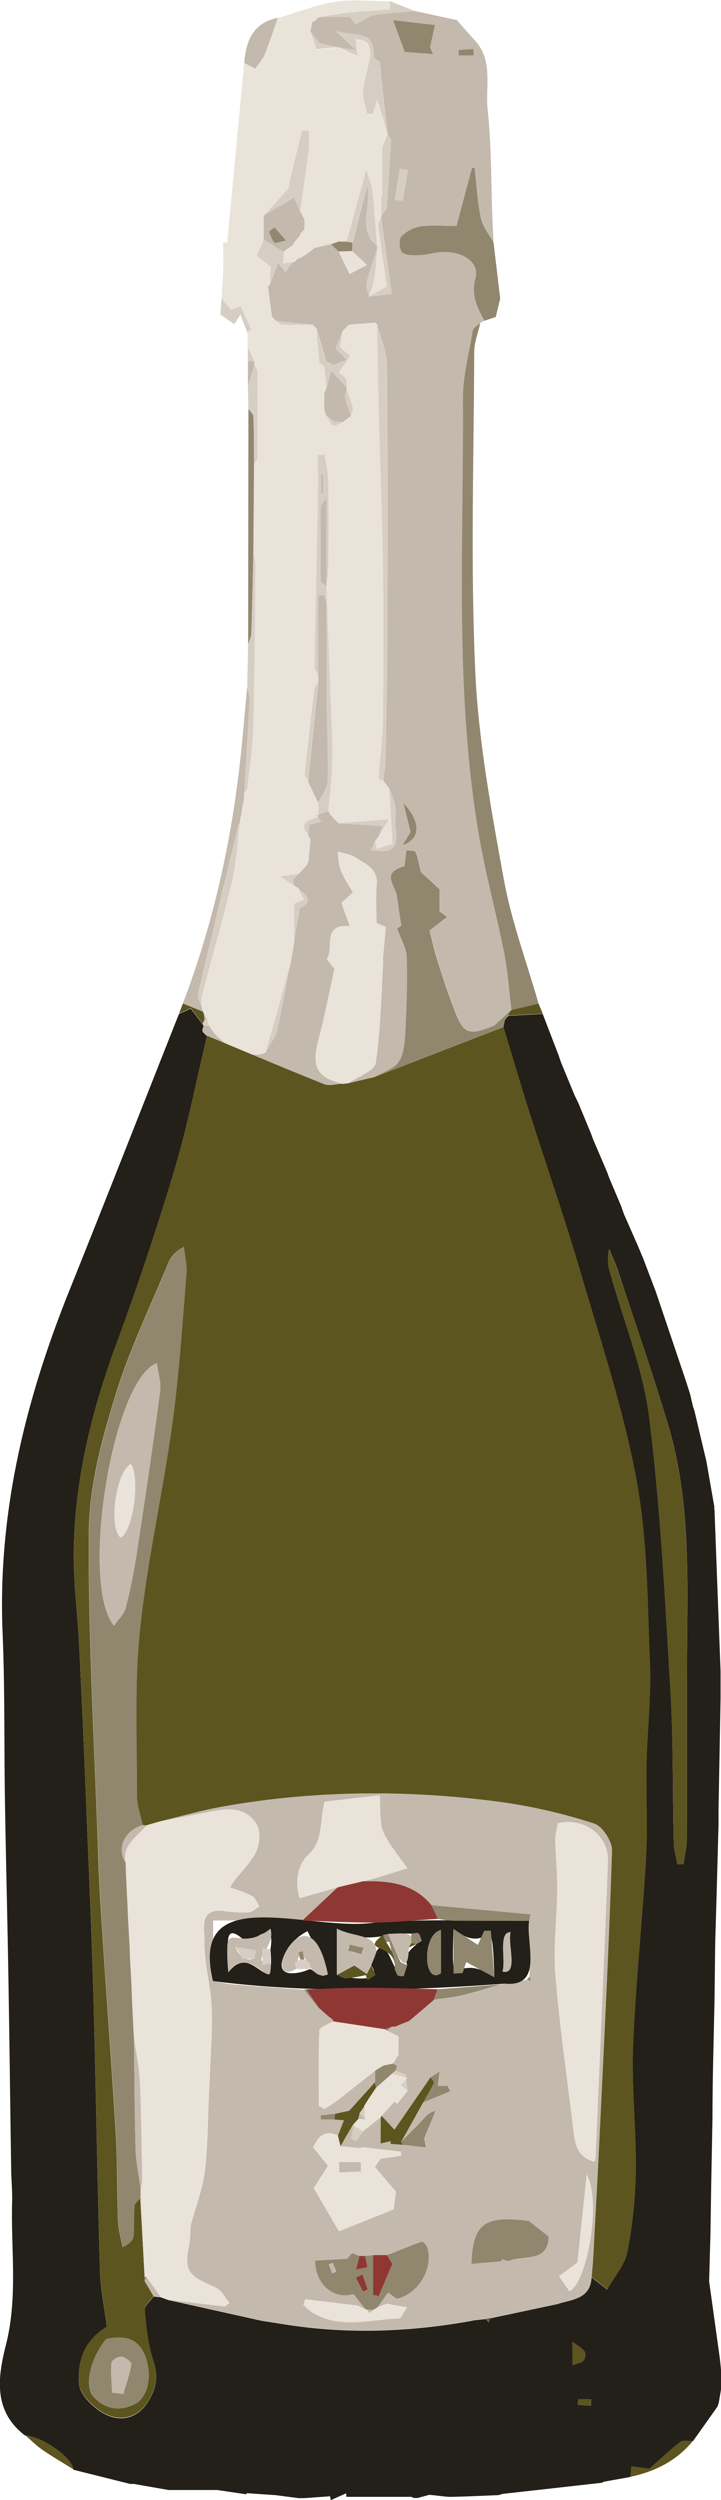 <svg xmlns="http://www.w3.org/2000/svg" viewBox="0 0 355.74 1233.41"><defs><style>.a{fill:#231f19;}.b{fill:#c3b9ac;}.c{fill:#e9e3d9;}.d{fill:#90876e;}.e{fill:#d6cec3;}.f{fill:#5d551f;}.g{fill:#8f3833;}</style></defs><path class="a" d="M641.25,622.56l6.7,15.22,2.87,6.84q3.06,8.07,6.13,16.15c.42,1.25.85,2.51,1.28,3.76L672,705.39c.65,2.05,1.3,4.09,1.94,6.14.47,2,.93,4,1.4,6l.65,1.88q2.47,10.44,4.94,20.87c.33,1.39.67,2.78,1,4.18l4,22.89c-.12.09-.37.22-.35.27a4.68,4.68,0,0,0,.36.75q1.49,39.92,3,79.83v13.18q-.5,27.39-1,54.76v7.2q-.5,18.38-1,36.77l-.63,21q-.19,15-.37,30-.33,14.49-.65,29t-.35,29l-.63,33q-.18,12-.37,24-.32,11.51-.65,23,2.57,18.4,5.11,36.81c.34,2.42.54,4.87.81,7.31,0,3,0,5.92,0,8.88l-1.17,7-.66,1.86-12,16.93c-2.15.12-4.94-.58-6.35.51-5.51,4.27-10.58,9.11-15.22,13.21l-8.83-1.24c-.23,2.39-.37,3.82-.51,5.25L631.24,1248l-.85.5L581.3,1254l-1.88.6c-7.83.3-15.66.7-23.49.85-2.83,0-5.68-.53-10.68-1l-5.84,1.56h-1.87l-1.18-.57c-7.69,0-12.67,0-17.66,0H504.28c0-.57-.07-1.15-.11-1.72l-7.58,3.37-.29-1.92-12.92.92-2.66,0-11.14-1.46-14.55-1,0,.58-14.42-2.13h-24l-17.1-3h-1.88l-28-7c-.65-6-14.78-16-23.85-16.9-16-12.08-13.36-29.19-9.48-44.56,6-23.62,2.44-47.14,3.09-70.69.15-5.3-.39-10.62-.47-15.93-.47-31.91-.84-63.83-1.38-95.75-.48-28.71-1.22-57.42-1.69-86.14-.44-27.6,0-55.23-1.16-82.8-2.49-58.95,11.09-114.56,32.83-168.74,18.26-45.5,36.13-91.15,54.18-136.73l5.81-2.65,5.81,7.65.57.86-.66,2,.28,1.07,2,2c-5.26,22-9.55,44.24-16,65.86q-13.1,43.85-29,86.86c-12,32.62-20.13,65.93-20.7,100.69-.26,16.17,2,32.36,2.73,48.56q2.19,45.84,4,91.71c1.1,26.84,2.27,53.69,3,80.55,1.19,45,1.89,90,3.19,135,.27,9.3,2.27,18.56,3.44,27.59-11.65,6.81-14.67,17.73-13.75,28.22.48,5.43,7.29,12,12.87,14.86,7.08,3.67,15.39,2.48,20.65-5.38,4.32-6.45,5.92-12.86,3.18-20.92s-3.48-16.66-4.28-25.11c-.2-2.07,2.78-4.44,4.31-6.67l3.5.37,3.78,1.37,45,10,1.57.33c3.77.59,7.54,1.16,11.31,1.76,30.62,4.85,61.13,3.7,91.56-1.76l1.57-.33,5.8-.61,1.33,1.62.91-2,31.35-6.66,1.57-.33c7.2-2.39,16.32-2.32,16.86-13.21l7.72,6c3.73-6.7,8.78-12.3,10-18.65a229.19,229.19,0,0,0,4.11-40.23c.24-20.55-2.13-41.17-1.32-61.68,1.24-30.92,4.63-61.74,6.39-92.64.87-15.35-.1-30.81.23-46.21.35-16.41,2.34-32.86,1.68-49.21-1.22-30.26-1.14-61-6.6-90.56-6.43-34.85-17.74-68.85-27.75-103-7.79-26.56-16.91-52.74-25.29-79.14-4.37-13.76-8.42-27.63-12.62-41.45l.69-3.53.88-1.17.93-.91,16.88-.91q3.88,10.08,7.75,20.16l1.29,3.76,6.7,16.23c.62,1.27,1.25,2.55,1.87,3.83L625,582.84l1,2.75q3.47,8.11,6.94,16.24l1,2.75q3,7.11,6,14.23Zm26.31,320.71,3.09.11c.56-4,1.59-8.09,1.61-12.14.14-30.47-.06-60.94.12-91.41.23-37.84,1.77-75.85-9.16-112.67-7.67-25.85-16.58-51.34-25-77-1.17-3.54-2.82-6.93-4.24-10.39a21,21,0,0,0,.41,11.57c6.62,23.88,16.3,47.36,19.35,71.68,5.6,44.55,7.78,89.55,10.45,134.42,1.49,25,1,50.07,1.64,75.1C665.89,936.16,667,939.71,667.56,943.27Zm-51.7,247.19c2.42-.92,4.46-1.11,5.45-2.24.85-1,1.2-3.46.54-4.44-1.17-1.71-3.28-2.78-6-4.89Zm9.15,20,.15-3.15h-6.55l-.12,2.72Z" transform="translate(-333.41 -23.58)"/><path class="b" d="M433.27,531.53l.66-2,2.59.11c.67.93,1.31,1.89,2,2.8,6.61,8.65,20.13,13.92,26.06,10.17,2-3.78,4.9-7.35,5.78-11.37,3.09-14.14,5.48-28.42,8.14-42.65,0-.31.06-.62.08-.93q1.37-8.07,2.72-16.13c2-.23,4.14-2.56,3.84-4.53s-3-3.57-4.63-5.33l-1.94-1.07-.61-2.87,2.63-3,2-2,1.91-2.08,1.07-1.93q.49-5.54,1-11.07l-1.08-1.93.48-5.26,6-1.59-2.72-3,6.19-2.12,1.07,1.93,2.94,3.06,1,1L522,431.13c-.17.53-.81,2.54-1.44,4.55l-2.07,2.94-2.06,4.24c10.74,1.91,13.36-.65,12.25-9.82-.47-3.84.21-7.83-.3-11.66-.4-3-1.84-5.83-2.81-8.74l-3.06-3.94c.33-2.8.91-5.6,1-8.41.41-25,1-50,1-75,.15-40.5.21-81-.26-121.5-.07-6.68-3.05-13.32-4.69-20l-1-1-13,1-3,3c-1.31,3.09-2.62,6.18-3.62,8.56l5.43,5.78-6.64,2.56-3.41-1.9c-1.81-6.19-3.24-11.09-4.67-16-.67-.66-1.34-1.33-2-2l-18.06-1.91-2-2q-1-7.53-2-15l1-1c1.28-3.44,2.57-6.88,3.93-10.5l3.7,4.41,3.42-4.83.93-.07,2.07-1.93.93-.08,3.06-1.91,3.94-3.07,8.29-1.75,3.68,3.55,5.31,11.08,8.63-4.49-7.23-6.8c.06-1.37.13-2.73.19-4.1q3.5-13.93,7-27.86c.81,1.41.45,2.63.51,3.84.45,8.72-4.38,18.4,4.57,25.6,0,.31,0,.62.08.93-1.84,5.75-4,11.44-5.36,17.3-.49,2,.79,4.49,1.27,6.75l0,0,11.16-1.42c-1.84-13.42-3.51-25.53-5.17-37.64l.09-.93c.91-1.36,2.51-2.67,2.63-4.1.87-11,1.51-22,2.06-33,0-.94-1.09-2-1.68-2.92l-.09-.92c-1.24-11.56-2.47-23.12-3.73-35l-2.91-1.87c.13-4.12-.71-8.48-3.21-9.91-3.54-2-8.32-1.88-15.51-3.21L509,48.19,500.49,47l-.93-.09-8.63-2.17L486.49,39v0l1.08-5,.94-.08L490.56,32l.93-.08H506l2.81,3.76c3.95-2,6.55-4.13,9.43-4.6,6.67-1.09,13.47-1.37,20.21-2l20.4,4.43c3.75,4.25,6.14,7.12,8.7,9.84,9.42,10,5.24,22.86,6.47,34.33,1.91,17.75,1.66,35.73,2.34,53.6.14,3.94.37,7.87.56,11.8-2.16-4-5.34-7.71-6.24-11.94-1.71-8.08-2.13-16.44-3.08-24.68l-1.24-.27c-2.54,9.5-5.07,19-7.69,28.81-6.28,0-12.08-.59-17.68.21a17,17,0,0,0-9.56,5c-1.32,1.49-.92,6.86.56,7.94,2.2,1.61,6,1.3,9.18,1.18s6.49-1.26,9.76-1.46c10.72-.65,19.23,5,17.09,12.9-2.33,8.56,1,14.43,4.42,21l-2,1c-1.27,1.24-3.45,2.32-3.69,3.74-1.91,11.25-4.93,22.57-4.87,33.85.43,71.81-4.27,143.85,7.88,215.19,3.29,19.31,8.55,38.29,12.37,57.52,1.87,9.44,2.5,19.12,3.7,28.69l-1.14,1-7.31,6.59c-11.49,4.92-14.88,4.41-18.8-5.24-3.48-8.58-6.37-17.42-9.16-26.26-1.89-6-3.16-12.18-4-15.36l8.64-6.67-3.69-2.72v-10.9l-9.22-8.52c-1.28-5.07-1.63-7.75-2.73-10.07-.34-.71-2.72-.46-4.36-.67-.4,3.16-.71,5.55-1,7.81-12.6,3.57-3.66,10.08-3.65,15.6.65,4.33,1.3,8.66,2.08,13.78l-2,1.47c1.77,5.12,4.58,9.67,4.72,14.3.38,12.58-.12,25.21-.79,37.8-.25,4.73-.76,10.25-3.33,13.84s-7.8,4.91-11.87,7.25L505.4,558c4.67-3.29,12.84-6.06,13.41-10,2.46-16.66,2.68-33.65,3.71-50.52l-.23.05c.51-5.63,1-11.27,1.49-16.56l-4.59-2.06c0-6.55-.45-12.69.11-18.74.76-8.15-5.69-10.35-10.59-13.63-2.45-1.64-5.8-1.94-8.74-2.85.48,3.12.42,6.46,1.56,9.31,1.56,3.89,4,7.41,6,10.86-2.51,2.27-3.71,3.37-5.68,5.16L506,480.5c-14.15-1.18-7.51,11-11.37,16.29l3.82,4.79c-2.67,12-4.81,23.52-7.84,34.77-3.61,13.4-1.05,18.71,11.85,22-3,.14-6.44,1.28-9,.26-19.39-7.74-38.61-15.9-57.88-23.93l-2-2C433.46,532.25,433.36,531.89,433.27,531.53ZM545.6,47c1-4.57,1.52-7.14,2.38-11.12l-20.55-2.33c2.09,5.7,3.64,10,5.72,15.63l14,1.11Zm-17.44,75.13,3.91.67q1.3-7.59,2.59-15.18l-4-.68Zm4.32,297.68c1.64,6.58,2.58,10.38,3.54,14.24-1,1.68-2.16,3.51-3.95,6.4C540.84,437.62,541.31,429.28,532.48,419.84ZM567.06,50.92l0-3.14-7.36.43.12,2.71Z" transform="translate(-333.41 -23.58)"/><path class="c" d="M488.5,145.86l-3.94,3.06-3.06,1.92-.93.08-2.07,1.93-.93.07-4.61.69.54-5.76,1-1,3-2,2.07-2.92,1.93-2.06c0-.31,0-.62.08-.93.64-.69,1.28-1.38,1.93-2.06,0-.31.05-.62.08-.93l0-4.08-2.12-3.91c1.44-10.21,3-20.41,4.26-30.64a73.64,73.64,0,0,0,.06-9l-3.34-.3c-2,8-4,16-5.91,24.06-.39,1.6-.15,3.64-1.07,4.75-3.78,4.54-7.9,8.8-11.89,13.17l-.09.92c0,1.7,0,3.39,0,5.08l0,5.94-3.45,8,7,5.41c-.17,2.66-.35,5.61-.53,8.57l-1,1q1,7.53,2,15l2,2c1.14.65,2.25,1.81,3.41,1.85,4.88.2,9.76.07,14.65.06.66.67,1.33,1.34,2,2q.74,8.35,1.46,16.68l2.56,2.32c.39,3.93.69,7,1,10.06-.37,1-.74,1.93-1.12,2.9v8.09l1.12,2.91c1.05,1.63,1.76,3.88,3.25,4.67,1,.54,3.12-1,4.74-1.56l4-3c.39-1.26,1.33-2.66,1.06-3.75-.78-3.17-2-6.21-3.13-9.3,0-.31,0-.62.08-.93-.09-1.51.31-3.34-.4-4.45-.92-1.44-2.73-2.31-3.48-2.9l5.62-8.24-5-4.4c.4-2.62.81-5.34,1.22-8.05l3-3,13-1,1,1c.33,16.69.57,33.37,1,50.06.59,23.22,1.6,46.45,1.91,69.68.33,25.05.24,50.11,0,75.17-.09,8.66-1.27,17.31-2.2,29.14l2.27.82,3.06,3.94c.53,9,1.07,18,1.61,27.26l-7.9,2.52c-.34-1.64-.57-2.72-.79-3.8l2.07-2.94c1.52-2.48,3.05-4.95,4.83-7.84l-24.87,1.86-1-1-2.94-3.06-1.07-1.93c.68-8.38,1.8-16.76,1.92-25.15.16-10.34-.46-20.7-.83-31q-1-27.4-2.1-54.81l.09-.93a77.73,77.73,0,0,0,.92-8.3c.09-14.05.19-28.1-.05-42.15-.07-4.46-1.17-8.9-1.79-13.35l-3.34.2c0,7.18.12,14.36,0,21.53-.53,27.52-1.18,55.05-1.65,82.58,0,1.48,1.2,3,1.84,4.48v2.91c-.64,1.32-1.7,2.6-1.87,4q-2.52,20.8-4.72,41.67c-.11,1.06,1,2.25,1.61,3.39l.09.92c1.3,2.69,2.59,5.39,3.89,8.08l1,2v7.21c-5.19,1.36-9.92,2.61-5,8.78l1.08,1.93q-.49,5.53-1,11.07l-1.07,1.93-1.91,2.08-2,2-8.88,1.41c3.91,2.55,5.39,3.51,6.86,4.48l1.94,1.07,3,5.7-4.89,2.14v18.15c0,.31-.05.62-.08.93-.74,4.11-1.2,8.3-2.28,12.32-3.76,13.93-7.74,27.8-11.64,41.7-5.93,3.75-19.45-1.52-26.06-10.17-.69-.91-1.33-1.87-2-2.81l-1-3c-.53-1-1.07-2.08-1.61-3.12a1.19,1.19,0,0,1-.42-.8l-.87-3.19a28.45,28.45,0,0,1,.47-4.9c4.92-18.62,10.32-37.12,14.71-55.86,2.22-9.47,2.65-19.35,3.88-29.05.06-.61.12-1.23.19-1.85.27-1.05.54-2.1.82-3.15,0-.62.07-1.24.11-1.86.3-1.38.59-2.75.88-4.13.07-1.29.14-2.57.2-3.86.52-.59,1.42-1.14,1.49-1.79,1.11-10,2.75-20,3-30,.7-27,.82-54.1,1.08-81.15,0-1.7-.71-3.41-1.09-5.11q.16-21.94.34-43.89c.6-1,1.7-2,1.71-3.06q.18-21.42,0-42.84c0-1.08-1-2.15-1.55-3.22l-.12-1.93-3.16-6.89-.12-7.07c.64-.57,1.92-1.41,1.81-1.66-1.67-3.91-3.52-7.73-5.28-11.47l-4.6,1.69-4.76-5.45c.29-4.69.68-9.38.83-14.07s0-9.14,0-14l1.95.2c2.81-29.62,5.6-59,8.38-88.35l5.5,2.82c1.47-2.16,3.56-4.36,4.63-7,2.43-6,4.36-12.14,6.49-18.23,9.53-2.79,18.91-6.55,28.63-8.08,8.6-1.35,17.59-.21,26.41-.18.15,1.42.29,2.84.43,4.17-7,.54-13.72.93-20.46,1.62-4.69.49-9.35,1.38-14,2.09l-.93.08-2.06,1.92-.94.08-1.08,5v0l3.06,8.78,10-.9.93.09,9.15,4.15c-.39-3.84-.55-5.43-.85-8.33,2.32.64,4.55.61,5.47,1.69a8,8,0,0,1,1.88,5.64c-.95,6.27-3,12.41-3.6,18.71-.34,3.61,1.29,7.42,2,11.14l2.75-.25c.77-2.59,1.53-5.18,2.12-7.19,1.7,5.54,3.36,11,5,16.41l.09.92L522,96.56v23.89h-.44v9.48l-.09.93c-.5,1.27-1.57,2.62-1.42,3.81,1.34,10.34,2.9,20.65,4.29,30.27l-8.86,5,0,0c.9-2.83,2.19-5.6,2.62-8.49.76-5.15,1-10.37,1.47-15.56,0-.31-.06-.62-.08-.93-.72-9-1.28-18-2.25-27-.34-3.09-1.72-6.06-3.05-10.52-3.64,13.32-6.65,24.34-9.67,35.37l-3.94-.05Z" transform="translate(-333.41 -23.58)"/><path class="d" d="M585.79,521.85c-1.2-9.57-1.83-19.25-3.7-28.69-3.82-19.23-9.08-38.21-12.37-57.52-12.15-71.34-7.45-143.38-7.88-215.19-.06-11.28,3-22.6,4.87-33.85.24-1.42,2.42-2.5,3.69-3.74-1,4.76-3,9.51-3,14.27-.21,52.42-1.86,104.91.48,157.22,1.54,34.52,7.92,69,14.11,103.07,3.77,20.79,11.31,40.9,17.15,61.31Z" transform="translate(-333.41 -23.58)"/><path class="d" d="M572.43,181.82c-3.43-6.55-6.75-12.42-4.42-21,2.14-7.91-6.37-13.55-17.09-12.9-3.27.2-6.49,1.34-9.76,1.46s-7,.43-9.18-1.18c-1.48-1.08-1.88-6.45-.56-7.94a17,17,0,0,1,9.56-5c5.6-.8,11.4-.21,17.68-.21,2.62-9.82,5.15-19.31,7.69-28.81l1.24.27c.95,8.24,1.37,16.6,3.08,24.68.9,4.23,4.08,8,6.24,11.94l3.3,27.75L578,180Z" transform="translate(-333.41 -23.58)"/><path class="b" d="M451.91,427.82c-.07.62-.13,1.24-.19,1.85-.23.24-.59.45-.65.72-6.72,27.85-13.46,55.7-20,83.59-.38,1.63,1,3.66,1.57,5.5l.87,3.19-9.88-4c14.28-37.45,23.16-76.21,27.84-116,1.58-13.36,2.61-26.79,3.89-40.19.42,2,1.29,4,1.19,6-.77,15.44-1.74,30.86-2.64,46.28l-.21,3.86c-.29,1.38-.58,2.75-.88,4.13l-.12,1.86Z" transform="translate(-333.41 -23.58)"/><path class="d" d="M458.75,252.84q-.17,21.95-.34,43.89c-.31,13.2-.57,26.39-1,39.59-.06,1.72-1,3.41-1.57,5.12q.07-58.11.14-116.23c.86,1.32,2.41,2.61,2.46,4C458.73,237.06,458.68,245,458.75,252.84Z" transform="translate(-333.41 -23.58)"/><path class="e" d="M455.83,341.44c.54-1.71,1.51-3.4,1.57-5.12.44-13.2.7-26.39,1-39.59.38,1.7,1.1,3.41,1.09,5.11-.26,27.05-.38,54.11-1.08,81.15-.26,10-1.9,20-3,30-.07.65-1,1.2-1.49,1.79.91-15.42,1.88-30.84,2.65-46.28.1-2-.77-4-1.19-6Z" transform="translate(-333.41 -23.58)"/><path class="b" d="M470.5,32.32c-2.13,6.09-4.06,12.26-6.49,18.23-1.07,2.61-3.16,4.81-4.63,7l-5.5-2.82C455.05,40.89,460,34.66,470.5,32.32Z" transform="translate(-333.41 -23.58)"/><path class="e" d="M491.49,31.94c4.67-.71,9.33-1.6,14-2.09,6.74-.69,13.51-1.08,20.46-1.62-.14-1.33-.28-2.75-.43-4.17l12.91,5.06c-6.75.61-13.55.89-20.22,2-2.88.47-5.48,2.6-9.43,4.6L506,31.94Z" transform="translate(-333.41 -23.58)"/><path class="f" d="M644.4,1245.57c.14-1.43.28-2.86.51-5.25l8.83,1.24c4.64-4.1,9.71-8.94,15.22-13.21,1.41-1.09,4.2-.39,6.35-.51C667.25,1237.66,656.6,1243,644.4,1245.57Z" transform="translate(-333.41 -23.58)"/><path class="e" d="M458.75,252.84c-.07-7.89,0-15.78-.32-23.66-.05-1.36-1.6-2.65-2.46-4q-.12-5.73-.26-11.44l3.21-10.05c.54,1.07,1.55,2.14,1.55,3.22q.16,21.42,0,42.84C460.45,250.8,459.35,251.82,458.75,252.84Z" transform="translate(-333.41 -23.58)"/><path class="f" d="M345.82,1225c9.07.93,23.2,10.94,23.85,16.9-5.14-3.21-10.41-6.25-15.4-9.69C351.24,1230.13,348.63,1227.43,345.82,1225Z" transform="translate(-333.41 -23.58)"/><path class="e" d="M442.69,170.94l4.76,5.45,4.6-1.69c1.76,3.74,3.61,7.56,5.28,11.47.11.25-1.17,1.09-1.81,1.66-1.09-2.81-2.17-5.61-3.5-9l-3,4.75-6.87-4.83C442.39,175.52,442.54,173.23,442.69,170.94Z" transform="translate(-333.41 -23.58)"/><path class="f" d="M684.25,1102.07l.63-33Z" transform="translate(-333.41 -23.58)"/><path class="f" d="M685.23,1040.1q.33-14.49.65-29Q685.55,1025.6,685.23,1040.1Z" transform="translate(-333.41 -23.58)"/><path class="f" d="M585.79,521.85l13.35-3.12,2.1,5-16.88.91.3-1.76Z" transform="translate(-333.41 -23.58)"/><path class="f" d="M683.23,1149q.33-11.51.65-23Q683.57,1137.51,683.23,1149Z" transform="translate(-333.41 -23.58)"/><path class="f" d="M423.65,518.68l9.88,4a1.19,1.19,0,0,0,.42.8l.36,3.23-.95,2L427.55,521l-5.81,2.65C422.38,522,423,520.35,423.65,518.68Z" transform="translate(-333.41 -23.58)"/><path class="f" d="M686.25,981.16l.63-21Z" transform="translate(-333.41 -23.58)"/><path class="b" d="M458.92,203.72l-3.21,10.05c0-4,0-7.91,0-11.87l3.1-.11Z" transform="translate(-333.41 -23.58)"/><path class="b" d="M578,180l2.22-9.08Z" transform="translate(-333.41 -23.58)"/><path class="f" d="M689.11,1202c0-3,0-5.92,0-8.88C689.14,1196.1,689.12,1199.06,689.11,1202Z" transform="translate(-333.41 -23.58)"/><path class="f" d="M688.88,861.42v0Z" transform="translate(-333.41 -23.58)"/><path class="e" d="M458.8,201.79l-3.1.11-.06-7C456.69,197.2,457.74,199.49,458.8,201.79Z" transform="translate(-333.41 -23.58)"/><path class="f" d="M687.88,923.38v0Z" transform="translate(-333.41 -23.58)"/><path class="f" d="M673.9,711.53c-.64-2-1.29-4.09-1.94-6.14Q672.94,708.47,673.9,711.53Z" transform="translate(-333.41 -23.58)"/><path class="f" d="M650.82,644.62,648,637.78Z" transform="translate(-333.41 -23.58)"/><path class="f" d="M681.9,744.5c-.34-1.4-.68-2.79-1-4.18C681.22,741.71,681.56,743.1,681.9,744.5Z" transform="translate(-333.41 -23.58)"/><path class="f" d="M618.85,567.68c-.62-1.28-1.25-2.56-1.87-3.83C617.6,565.12,618.23,566.4,618.85,567.68Z" transform="translate(-333.41 -23.58)"/><path class="f" d="M641.25,622.56,640,618.81Z" transform="translate(-333.41 -23.58)"/><path class="f" d="M610.28,547.62,609,543.86Z" transform="translate(-333.41 -23.58)"/><path class="f" d="M658.23,664.53c-.43-1.25-.86-2.51-1.28-3.76C657.37,662,657.8,663.28,658.23,664.53Z" transform="translate(-333.41 -23.58)"/><path class="f" d="M537.54,1255.94h0Z" transform="translate(-333.41 -23.58)"/><path class="f" d="M634,604.58l-1-2.75Z" transform="translate(-333.41 -23.58)"/><path class="f" d="M397.67,1248.94h0Z" transform="translate(-333.41 -23.58)"/><path class="f" d="M416.65,1251.94h0Z" transform="translate(-333.41 -23.58)"/><path class="f" d="M626,585.59l-1-2.75Z" transform="translate(-333.41 -23.58)"/><path class="f" d="M480.72,1256l2.66,0Z" transform="translate(-333.41 -23.58)"/><path class="f" d="M676,719.45l-.65-1.88Z" transform="translate(-333.41 -23.58)"/><path class="f" d="M687.28,1210.91l.66-1.86Z" transform="translate(-333.41 -23.58)"/><path class="f" d="M579.42,1254.58l1.88-.6Z" transform="translate(-333.41 -23.58)"/><path class="f" d="M685.9,768.41a4.68,4.68,0,0,1-.36-.75s.23-.18.35-.27C685.89,767.73,685.9,768.07,685.9,768.41Z" transform="translate(-333.41 -23.58)"/><path class="f" d="M630.39,1248.5l.85-.5Z" transform="translate(-333.41 -23.58)"/><path class="f" d="M505.4,558l12.77-3.08,63.69-24.66c4.2,13.82,8.25,27.69,12.62,41.45,8.38,26.4,17.5,52.58,25.29,79.14,10,34.13,21.32,68.13,27.75,103,5.46,29.59,5.38,60.3,6.6,90.56.66,16.35-1.33,32.8-1.68,49.21-.33,15.4.64,30.86-.23,46.21-1.76,30.9-5.15,61.72-6.39,92.64-.81,20.51,1.56,41.13,1.32,61.68a229.19,229.19,0,0,1-4.11,40.23c-1.21,6.35-6.26,12-10,18.65l-7.72-6c.27-3.28.61-6.56.79-9.86,1.13-21.22,2.31-42.45,3.32-63.68,2.17-45.6,4.51-91.2,5.94-136.83.14-4.52-4.67-12-8.72-13.35a270.32,270.32,0,0,0-45.31-10.54c-46.14-6.26-92.33-6-138.28,2.18-10.3,1.84-20.41,4.79-30.61,7.24l-6.88,2-1.78-.21c-1-4.85-2.86-9.7-2.84-14.54.08-27.25-1.31-54.71,1.49-81.71,3.52-34,11.24-67.55,15.94-101.47,3.4-24.55,5-49.36,7-74.08.37-4.4-.78-8.94-1.23-13.41-4.14,2.28-6.36,4.75-7.56,7.64-9.05,21.89-19.47,43.38-26.35,65.94-6.51,21.38-12.72,43.89-12.94,66-.52,51.57,2.59,103.18,4.34,154.77q.7,20.64,2.07,41.24c2.2,33.87,4.76,67.73,6.79,101.61.86,14.51.61,29.08,1.18,43.61.17,4.24,1.41,8.44,2.16,12.66,3.39-1.52,5.21-3.33,5.41-5.31.51-4.94.07-10,.48-15,.12-1.36,1.92-2.59,2.95-3.88q1.05,19.5,2.11,39c0,.68,0,1.36,0,2l4.38,7.35c-1.53,2.23-4.51,4.6-4.31,6.67.8,8.45,1.57,17.16,4.28,25.11s1.14,14.47-3.18,20.92c-5.26,7.86-13.57,9-20.65,5.38-5.58-2.89-12.39-9.43-12.87-14.86-.92-10.49,2.1-21.41,13.75-28.22-1.17-9-3.17-18.29-3.44-27.59-1.3-45-2-90-3.19-135-.72-26.86-1.89-53.71-3-80.55q-1.86-45.87-4-91.71c-.77-16.2-3-32.39-2.73-48.56.57-34.76,8.68-68.07,20.7-100.69q15.81-43,29-86.86c6.46-21.62,10.75-43.89,16-65.86,19.27,8,38.49,16.19,57.88,23.93,2.56,1,6-.12,9-.26ZM385.83,1177.58c-7.63,8.92-11.06,23.24-6.41,28.37,5.61,6.19,12.77,7.53,20.27,3.85,6.64-3.25,8.92-13.66,5.57-23.22S394.74,1175.73,385.83,1177.58Z" transform="translate(-333.41 -23.58)"/><path class="b" d="M412.45,922.18c10.2-2.45,20.31-5.4,30.61-7.24,45.95-8.21,92.14-8.44,138.28-2.18a270.32,270.32,0,0,1,45.31,10.54c4.05,1.3,8.86,8.83,8.72,13.35-1.43,45.63-3.77,91.23-5.94,136.83-1,21.23-2.19,42.46-3.32,63.68-.18,3.3-.52,6.58-.79,9.86-.54,10.89-9.66,10.82-16.86,13.21l-1.57.33-31.35,6.66-2.24.39-5.8.61-1.57.33c-30.43,5.46-60.94,6.61-91.56,1.76-3.77-.6-7.54-1.17-11.31-1.76l-1.57-.33-45-10,27.85,3.31,2.32-1.73c-2.21-2.59-3.9-6.27-6.7-7.56-12-5.51-16.19-6.88-13.32-20.54.72-3.46.6-7.1.82-10,2.5-9.34,5.86-18,7-26.93,1.56-12.65,1.45-25.51,2.06-38.29.11-2.44.24-4.88.33-7.32.4-11.76,1.49-23.55,1-35.26-.51-11.24-3.89-22.43-3.59-33.57.12-4.48-2.79-15.42,9.26-13.93a69.23,69.23,0,0,0,12.35.7c1.92-.11,3.73-1.9,5.59-2.93-1.19-1.76-2-4.2-3.65-5.14-3.23-1.83-6.94-2.82-10.88-4.32,1.2-1.84,1.67-2.69,2.26-3.45,3.67-4.75,8.27-9.06,10.72-14.37,1.71-3.71,2.09-9.65.23-13-3.89-7.13-11.36-8.54-19.14-7.11C431.41,918.47,421.94,920.35,412.45,922.18Zm116,123,.73-2.31-1.8-1.2,2.66-4.36v-9l-5.7-2.84,2.32-1.83,1.83-.1,2.15-.93,4.54-1.77,11.25-9.56c.34-.34.67-.69,1-1,4.53-.67,9.13-1,13.57-2.08,6.58-1.58,13-3.65,19.56-5.52l1.84-.35,4.18-.62,2.79-.32,2.22-.68,1.76-.42,2,.86-.67-2.41q-.12-13.7-.26-27.39c.3-1.44.59-2.87.65-3.16l-48.9-4.55c-8.86-10.78-21-12.09-33.77-11.81,1.93-.49,3.89-.91,5.81-1.48,4.89-1.47,9.75-3,16.14-5-3.85-5.36-6.58-8.81-8.91-12.52-1.6-2.54-3.31-5.3-3.81-8.17-.79-4.44-.59-9.06-.89-15.33l-27.18,3.15c-2.59,11-.63,19.23-8.09,26.22C479.79,944,479,953,481.27,960.11L500,954.74l-17.43,16.35h-44V1001c3.66.6,7,1.38,10.42,1.66,11.51,1,23,1.74,34.54,2.6l7.1,8.83,4.85,4.31c.72.55,1.45,1.09,2.18,1.63a.74.74,0,0,1,0,.81c-2.32,1.51-6.58,2.92-6.65,4.53-.56,12.37-.31,24.78-.31,37.18l2.95,1.53c2.32-1.58,4.73-3,6.95-4.77,6-4.65,11.95-9.41,17.92-14.12,0,1.87,0,3.75,0,5.63l-12.73,14.12-7,1.49-7.08.79.12,2h6.63l4.7.38-2.95,7.59c-6.82-3.08-10,.71-12.2,5.8,2.63,3.26,4.94,6.12,7.26,9l-7,11.12,12.43,21.27,26.92-10.77c.32-2.4.59-4.36,1.17-8.7l-10.44-12.23,2.77-4,10.18-1.46-.14-2.11-19.47-2.23-.09.58-10.09-1,5.94-10.36.29-.08.27.14q-.69,3.25-1.39,6.49l2.32,1.44,3.57-5,8.83-7v13l4.9-1.18c0,.46,0,.91,0,1.37l6.11.43,11.37,1.27c-.48-2.56-.75-4-.84-4.46,2.1-5.07,3.85-9.31,5.61-13.55-3.61.82-4.78,2.75-6.3,4.36-3.48,3.72-7.13,7.29-10.71,10.92q5.45-9.72,10.88-19.43l13.36-5.55-1.29-2.6h-4.81l.81-7.08-4.51,2.89L528,1074.3c-2.69-2.9-4.52-4.89-6.35-6.87l6.39-7,1.31,1.16,5.16-6.42c-.33-3-.66-5.9-.9-8.06Zm-9,116.9,5.38-7.45,4.2,3.08c10.44-2.06,18.14-14.8,15.19-25.11-.36-1.24-2.21-3.24-2.73-3.06-5.76,2-11.39,4.36-17.06,6.62l-6.94,0-4,.36-2.77,0-3.75-1.44c-1.66,2-2.91,3.44-2.39,2.82l-15.86.89c.23,11.91,9.33,19.43,19.05,16.53l5.85,7.48-3.95-1.76L484,1157.94c-.29,1-.59,1.9-.88,2.84a34.88,34.88,0,0,0,4.49,3.8c13.66,8.21,28.31,3.37,42.58,2.85,1.24,0,2.36-3.09,4.08-5.51l-10.11-1.74Zm89.21-239c-.42,2.55-1.33,5.43-1.28,8.29.12,7.87,1,15.74,1,23.61-.14,14.45-2.06,29-.9,43.33,2.06,25.67,5.92,51.18,8.9,76.77.8,6.83,2.19,13,10.35,15a14.18,14.18,0,0,0,.54-2.19c2.07-48.72,4.21-97.42,6.11-146.14C633.85,929.31,621.78,920.07,608.69,923.09Zm-14.38,196.26c-21.65-3-27.67,1-28.31,21.14l14.87-1.26c0-.33,0-.67-.07-1l3.66.85c7.27-3.26,19.39,1.17,19.6-12.11ZM614.39,1154c8.53-4.1,15.93-43.56,8.51-57.66q-2.29,21.78-4.59,43.53l-9.09,6.76Z" transform="translate(-333.41 -23.58)"/><path class="c" d="M412.45,922.18c9.49-1.83,19-3.71,28.46-5.46,7.78-1.43,15.25,0,19.14,7.11,1.86,3.4,1.48,9.34-.23,13-2.45,5.31-7.05,9.62-10.72,14.37-.59.76-1.06,1.61-2.26,3.45,3.94,1.5,7.65,2.49,10.88,4.32,1.66.94,2.46,3.38,3.65,5.14-1.86,1-3.67,2.82-5.59,2.93a69.23,69.23,0,0,1-12.35-.7c-12.05-1.49-9.14,9.45-9.26,13.93-.3,11.14,3.08,22.33,3.59,33.57.52,11.71-.57,23.5-1,35.26-.09,2.44-.22,4.88-.33,7.32-.61,12.78-.5,25.64-2.06,38.29-1.1,8.93-4.46,17.59-7,26.93-.22,2.86-.1,6.5-.82,10-2.87,13.66,1.35,15,13.32,20.54,2.8,1.29,4.49,5,6.7,7.56l-2.32,1.73-27.85-3.31-3.78-1.37-7-9.75a1,1,0,0,0-.86,0q-1.05-19.5-2.11-39c0-1.65,0-3.29,0-4.94a13.09,13.09,0,0,0,.79-3.27c-.3-16.43-.43-32.87-1.16-49.28-.31-7.16-1.88-14.25-2.87-21.38-.07-.91-.14-1.83-.2-2.75q-.44-8.13-.86-16.24l-.21-6.71q-.4-7.14-.79-14.27c0-1.59-.08-3.17-.13-4.76l-.87-15.23c0-1.25-.08-2.5-.13-3.75l-.87-18.23c0-1.59-.08-3.17-.13-4.76-1.8-9,5.94-12.7,10.25-18.3Z" transform="translate(-333.41 -23.58)"/><path class="f" d="M667.56,943.27c-.61-3.56-1.67-7.11-1.75-10.69-.6-25-.15-50.12-1.64-75.1-2.67-44.87-4.85-89.87-10.45-134.42-3.05-24.32-12.73-47.8-19.35-71.68a21,21,0,0,1-.41-11.57c1.42,3.46,3.07,6.85,4.24,10.39,8.44,25.62,17.35,51.11,25,77,10.93,36.82,9.39,74.83,9.16,112.67-.18,30.47,0,60.94-.12,91.41,0,4-1,8.09-1.61,12.14Z" transform="translate(-333.41 -23.58)"/><path class="d" d="M581.86,530.22l-63.69,24.66c4.07-2.34,9.38-3.78,11.87-7.25s3.08-9.11,3.33-13.84c.67-12.59,1.17-25.22.79-37.8-.14-4.63-2.95-9.18-4.72-14.3l2-1.47c-.78-5.12-1.43-9.45-2.08-13.78,0-5.52-8.95-12,3.65-15.6.29-2.26.6-4.65,1-7.81,1.64.21,4,0,4.36.67,1.1,2.32,1.45,5,2.73,10.07l9.22,8.52v10.9l3.69,2.72-8.64,6.67c.8,3.18,2.07,9.37,4,15.36,2.79,8.84,5.68,17.68,9.16,26.26,3.92,9.65,7.31,10.16,18.8,5.24l7.31-6.59c-.09.59-.19,1.17-.29,1.76l-.93.91-.88,1.17Z" transform="translate(-333.41 -23.58)"/><path class="f" d="M615.86,1190.46v-11.57c2.71,2.11,4.82,3.18,6,4.89.66,1,.31,3.48-.54,4.44C620.32,1189.35,618.28,1189.54,615.86,1190.46Z" transform="translate(-333.41 -23.58)"/><path class="b" d="M405.68,1147.05l7,9.75-3.5-.37-4.38-7.35Z" transform="translate(-333.41 -23.58)"/><path class="f" d="M625,1210.44l-6.52-.43.12-2.72h6.55Z" transform="translate(-333.41 -23.58)"/><path class="e" d="M433.36,528.67c.32-.65.63-1.31.95-2l1.25-.11,1,3-2.59-.1Z" transform="translate(-333.41 -23.58)"/><path class="f" d="M573.3,1167.61l2.24-.39-.91,2Z" transform="translate(-333.41 -23.58)"/><path class="f" d="M606.89,1160.56l1.57-.33Z" transform="translate(-333.41 -23.58)"/><path class="f" d="M461.49,1168.22l1.57.33Z" transform="translate(-333.41 -23.58)"/><path class="f" d="M565.93,1168.55l1.57-.33Z" transform="translate(-333.41 -23.58)"/><path class="f" d="M433.27,531.53l.28,1.07Z" transform="translate(-333.41 -23.58)"/><path class="f" d="M582.55,526.69l.88-1.17Z" transform="translate(-333.41 -23.58)"/><path class="c" d="M505.4,558l-3,.35c-12.9-3.25-15.46-8.56-11.85-22,3-11.25,5.17-22.75,7.84-34.77l-3.82-4.79c3.86-5.31-2.78-17.47,11.37-16.29L501.84,469c2-1.79,3.17-2.89,5.68-5.16-1.95-3.45-4.43-7-6-10.86-1.14-2.85-1.08-6.19-1.56-9.31,2.94.91,6.29,1.21,8.74,2.85,4.9,3.28,11.35,5.48,10.59,13.63-.56,6.05-.11,12.19-.11,18.74l4.59,2.06c-.47,5.29-1,10.93-1.49,16.56l.23-.05c-1,16.87-1.25,33.86-3.71,50.52C518.24,551.9,510.07,554.67,505.4,558Z" transform="translate(-333.41 -23.58)"/><path class="e" d="M494.46,312.71q1.07,27.41,2.1,54.81c.37,10.34,1,20.7.83,31-.12,8.39-1.24,16.77-1.92,25.15l-6.19,2.12,2.72,3-6,1.59-.48,5.26c-4.91-6.17-.18-7.42,5-8.78V419.7c1.6-3.65,4.48-7.28,4.57-11,.33-13.25-.4-26.53-.51-39.8-.14-15.94,0-31.89-.1-47.83,0-1.34-.82-2.67-1.25-4l-2.75.27v39.4c-.64-1.5-1.87-3-1.84-4.48.47-27.53,1.12-55.06,1.65-82.58.14-7.17,0-14.35,0-21.53l3.34-.2c.62,4.45,1.72,8.89,1.79,13.35.24,14.05.14,28.1.05,42.15a77.73,77.73,0,0,1-.92,8.3V269.24c-2.22,3.22-2.85,3.71-2.86,4.21-.09,12.27-.17,24.55,0,36.82C491.68,311.09,493.49,311.9,494.46,312.71ZM491.86,267l1,0v-9.46l-1,0Z" transform="translate(-333.41 -23.58)"/><path class="e" d="M522.47,408.7l-2.27-.82c.93-11.83,2.11-20.48,2.2-29.14.26-25.06.35-50.12,0-75.17-.31-23.23-1.32-46.46-1.91-69.68-.42-16.69-.66-33.37-1-50.06,1.64,6.66,4.62,13.3,4.69,20,.47,40.49.41,81,.26,121.5-.09,25-.63,50-1,75C523.38,403.1,522.8,405.9,522.47,408.7Z" transform="translate(-333.41 -23.58)"/><path class="e" d="M524.46,89c-1.66-5.44-3.32-10.87-5-16.41-.59,2-1.35,4.6-2.12,7.19l-2.75.25c-.74-3.72-2.37-7.53-2-11.14.61-6.3,2.65-12.44,3.6-18.71a8,8,0,0,0-1.88-5.64c-.92-1.08-3.15-1-5.47-1.69.3,2.9.46,4.49.85,8.33L500.49,47l8.55,1.2L499.1,39c7.19,1.33,12,1.18,15.51,3.21,2.5,1.43,3.34,5.79,3.21,9.91L520.73,54C522,65.84,523.22,77.4,524.46,89Z" transform="translate(-333.41 -23.58)"/><path class="d" d="M545.6,47l1.5,3.29-14-1.11c-2.08-5.68-3.63-9.93-5.72-15.63L548,35.91C547.12,39.89,546.58,42.46,545.6,47Z" transform="translate(-333.41 -23.58)"/><path class="e" d="M502.47,186.82c-.41,2.71-.82,5.43-1.22,8.05l5,4.4-5.62,8.24c.75.59,2.56,1.46,3.48,2.9.71,1.11.31,2.94.4,4.45l-7.72-8.24c-.84,3.1-1.55,5.68-2.25,8.26-.3-3.07-.6-6.13-1-10.06L491,202.5q-.74-8.31-1.46-16.68c1.43,4.91,2.86,9.81,4.67,16l3.41,1.9,6.64-2.56-5.43-5.78C499.85,193,501.16,189.91,502.47,186.82Z" transform="translate(-333.41 -23.58)"/><path class="e" d="M504.48,142.8c3-11,6-22.05,9.67-35.37,1.33,4.46,2.71,7.43,3.05,10.52,1,9,1.53,18,2.25,27-9-7.2-4.12-16.88-4.57-25.6-.06-1.21.3-2.43-.51-3.84q-3.5,13.94-7,27.86Z" transform="translate(-333.41 -23.58)"/><path class="c" d="M507.18,147.45l7.23,6.8-8.63,4.49-5.31-11.08Z" transform="translate(-333.41 -23.58)"/><path class="e" d="M473.5,147.85l-.54,5.76,4.61-.69-3.42,4.83-3.7-4.41c-1.36,3.62-2.65,7.06-3.93,10.5.18-3,.36-5.91.53-8.57l-7-5.41,3.45-8Z" transform="translate(-333.41 -23.58)"/><path class="e" d="M464.58,542.61c3.9-13.9,7.88-27.77,11.64-41.7,1.08-4,1.54-8.21,2.28-12.32-2.66,14.23-5.05,28.51-8.14,42.65C469.48,535.26,466.56,538.83,464.58,542.61Z" transform="translate(-333.41 -23.58)"/><path class="e" d="M515.46,169.93l8.86-5c-1.39-9.62-3-19.93-4.29-30.27-.15-1.19.92-2.54,1.42-3.81,1.66,12.11,3.33,24.22,5.17,37.64Z" transform="translate(-333.41 -23.58)"/><path class="e" d="M521.54,129.94v-9.48H522V96.56l2.57-6.68c.59,1,1.72,2,1.68,2.92-.55,11-1.19,22-2.06,33C524.05,127.27,522.45,128.58,521.54,129.94Z" transform="translate(-333.41 -23.58)"/><path class="e" d="M518.45,438.62c.22,1.08.45,2.16.79,3.8l7.9-2.52c-.54-9.26-1.08-18.26-1.61-27.26,1,2.91,2.41,5.76,2.81,8.74.51,3.83-.17,7.82.3,11.66,1.11,9.17-1.51,11.73-12.25,9.82Z" transform="translate(-333.41 -23.58)"/><path class="e" d="M528.16,122.16,530.62,107l4,.68q-1.29,7.59-2.59,15.18Z" transform="translate(-333.41 -23.58)"/><path class="d" d="M532.48,419.84c8.83,9.44,8.36,17.78-.41,20.64,1.79-2.89,2.91-4.72,3.95-6.4C535.06,430.22,534.12,426.42,532.48,419.84Z" transform="translate(-333.41 -23.58)"/><path class="e" d="M478.58,487.66V469.51l4.89-2.14-3-5.7c1.64,1.76,4.34,3.36,4.63,5.33s-1.8,4.3-3.84,4.53Q479.95,479.6,478.58,487.66Z" transform="translate(-333.41 -23.58)"/><path class="e" d="M500.48,429.7l24.87-1.86c-1.78,2.89-3.31,5.36-4.83,7.84.63-2,1.27-4,1.44-4.55Z" transform="translate(-333.41 -23.58)"/><path class="e" d="M519.53,145.86c-.46,5.19-.71,10.41-1.47,15.56-.43,2.89-1.72,5.66-2.62,8.49-.48-2.26-1.76-4.72-1.27-6.75C515.57,157.3,517.69,151.61,519.53,145.86Z" transform="translate(-333.41 -23.58)"/><path class="d" d="M507.18,147.45l-6.71.21c-1.23-1.18-2.45-2.37-3.69-3.55l3.76-1.36,3.94.05,2.89.55C507.31,144.72,507.24,146.08,507.18,147.45Z" transform="translate(-333.41 -23.58)"/><path class="e" d="M499.56,46.9l-10,.9L486.49,39l4.44,5.71Z" transform="translate(-333.41 -23.58)"/><path class="e" d="M487.56,183.82c-4.89,0-9.77.14-14.65-.06-1.16,0-2.27-1.2-3.41-1.85Z" transform="translate(-333.41 -23.58)"/><path class="d" d="M567.06,50.92h-7.27l-.12-2.71,7.36-.43Z" transform="translate(-333.41 -23.58)"/><path class="e" d="M467.5,179.89q-1-7.53-2-15Q466.52,172.37,467.5,179.89Z" transform="translate(-333.41 -23.58)"/><path class="e" d="M518.52,182.83l-13,1Z" transform="translate(-333.41 -23.58)"/><path class="e" d="M500.54,142.75l-3.76,1.36-8.28,1.75Z" transform="translate(-333.41 -23.58)"/><path class="e" d="M478.57,460.6c-1.47-1-2.95-1.93-6.86-4.48l8.88-1.41-2.63,3Z" transform="translate(-333.41 -23.58)"/><path class="e" d="M485.57,448.69q.49-5.54,1-11.07Q486.08,443.16,485.57,448.69Z" transform="translate(-333.41 -23.58)"/><path class="e" d="M486.48,39l1.08-5Z" transform="translate(-333.41 -23.58)"/><path class="e" d="M496.54,425.64l2.94,3.06Z" transform="translate(-333.41 -23.58)"/><path class="e" d="M481.5,150.84l3.06-1.92Z" transform="translate(-333.41 -23.58)"/><path class="e" d="M488.5,33.94,490.56,32Z" transform="translate(-333.41 -23.58)"/><path class="e" d="M482.59,452.7l1.91-2.08Z" transform="translate(-333.41 -23.58)"/><path class="e" d="M478.5,152.85l2.07-1.93Z" transform="translate(-333.41 -23.58)"/><path class="b" d="M490.46,356.77v-39.4l2.75-.27c.43,1.33,1.24,2.66,1.25,4,.09,15.94,0,31.89.1,47.83.11,13.27.84,26.55.51,39.8-.09,3.69-3,7.32-4.57,11-.35-.66-.7-1.32-1-2-1.3-2.69-2.59-5.39-3.89-8.08l-.09-.92,5-49Z" transform="translate(-333.41 -23.58)"/><path class="b" d="M473.5,147.85l-10-6,0-5.94c0-1.69,0-3.38,0-5.08l.09-.92c5.13-3,10.25-6.08,14.76-8.74.32.69,1.73,3.71,3.13,6.74l2.12,3.91,0,4.08c0,.31-.06.62-.08.93-.65.68-1.29,1.37-1.93,2.06,0,.31-.05.62-.08.93l-1.93,2.06-2.07,2.92-3,2Zm-4.61-12.06-2.81,2c.85,1.87,1.44,3.93,2.69,5.48.4.5,2.5-.38,5.76-1Z" transform="translate(-333.41 -23.58)"/><path class="b" d="M494.57,214.88c.7-2.58,1.41-5.16,2.25-8.26l7.72,8.24c0,.31-.07.62-.08.93-.29,1.4-1.06,2.92-.77,4.19.68,3,1.86,5.91,2.84,8.86q-2,1.51-4,3l-3.94-.2-4.05-2.91-1.12-2.91v-8.09C493.83,216.81,494.2,215.85,494.57,214.88Z" transform="translate(-333.41 -23.58)"/><path class="e" d="M481.48,127.94c-1.4-3-2.81-6-3.13-6.74-4.51,2.66-9.63,5.7-14.76,8.74,4-4.37,8.11-8.63,11.89-13.17.92-1.11.68-3.15,1.07-4.75,1.95-8,3.94-16,5.91-24.06l3.34.3a73.64,73.64,0,0,1-.06,9C484.45,107.53,482.92,117.73,481.48,127.94Z" transform="translate(-333.41 -23.58)"/><path class="e" d="M432.66,519.48c-.57-1.84-2-3.87-1.57-5.5,6.52-27.89,13.26-55.74,20-83.59.06-.27.42-.48.65-.72-1.23,9.7-1.66,19.58-3.88,29.05-4.39,18.74-9.79,37.24-14.71,55.86A28.45,28.45,0,0,0,432.66,519.48Z" transform="translate(-333.41 -23.58)"/><path class="b" d="M494.46,312.71c-1-.81-2.78-1.62-2.79-2.44-.15-12.27-.07-24.55,0-36.82,0-.5.64-1,2.86-4.21v42.54Z" transform="translate(-333.41 -23.58)"/><path class="e" d="M490.46,359.68l-5,49c-.57-1.14-1.72-2.33-1.61-3.39q2.17-20.86,4.72-41.67C488.76,362.28,489.82,361,490.46,359.68Z" transform="translate(-333.41 -23.58)"/><path class="e" d="M506.53,228.84c-1-3-2.16-5.85-2.84-8.86-.29-1.27.48-2.79.77-4.19,1.08,3.09,2.35,6.13,3.13,9.3C507.86,226.18,506.92,227.58,506.53,228.84Z" transform="translate(-333.41 -23.58)"/><path class="e" d="M494.57,228.78l4.05,2.91,3.94.2c-1.62.59-3.72,2.1-4.74,1.56C496.33,232.66,495.62,230.41,494.57,228.78Z" transform="translate(-333.41 -23.58)"/><path class="e" d="M493.45,217.78v0Z" transform="translate(-333.41 -23.58)"/><path class="e" d="M485.57,409.64c1.3,2.69,2.59,5.39,3.89,8.08C488.16,415,486.87,412.33,485.57,409.64Z" transform="translate(-333.41 -23.58)"/><path class="e" d="M463.5,130.86c0,1.7,0,3.39,0,5.08C463.49,134.25,463.5,132.56,463.5,130.86Z" transform="translate(-333.41 -23.58)"/><path class="e" d="M452.84,422.81c.3-1.38.59-2.75.88-4.13C453.43,420.06,453.14,421.43,452.84,422.81Z" transform="translate(-333.41 -23.58)"/><path class="e" d="M483.57,135.93l0-4.08Z" transform="translate(-333.41 -23.58)"/><path class="b" d="M435.56,526.59l-1.25.11-.36-3.23C434.49,524.51,435,525.55,435.56,526.59Z" transform="translate(-333.41 -23.58)"/><path class="e" d="M451.91,427.82l.81-3.15Z" transform="translate(-333.41 -23.58)"/><path class="e" d="M474.51,146.85l3-2Z" transform="translate(-333.41 -23.58)"/><path class="e" d="M479.55,141.91l1.93-2.06Z" transform="translate(-333.41 -23.58)"/><path class="e" d="M481.56,138.92c.64-.69,1.28-1.38,1.93-2.06C482.84,137.54,482.2,138.23,481.56,138.92Z" transform="translate(-333.41 -23.58)"/><path class="d" d="M399.31,1026.44c.06.92.13,1.84.2,2.75.23,18.33.28,36.66.81,55,.18,6.34,1.59,12.64,2.43,18.95,0,1.65,0,3.29,0,4.94-1,1.29-2.83,2.52-2.95,3.88-.41,5,0,10-.48,15-.2,2-2,3.79-5.41,5.31-.75-4.22-2-8.42-2.16-12.66-.57-14.53-.32-29.1-1.18-43.61-2-33.88-4.59-67.74-6.79-101.61q-1.33-20.61-2.07-41.24c-1.75-51.59-4.86-103.2-4.34-154.77.22-22.07,6.43-44.58,12.94-66,6.88-22.56,17.3-44.05,26.35-65.94,1.2-2.89,3.42-5.36,7.56-7.64.45,4.47,1.6,9,1.23,13.41-2.07,24.72-3.63,49.53-7,74.08-4.7,33.92-12.42,67.47-15.94,101.47-2.8,27-1.41,54.46-1.49,81.71,0,4.84,1.84,9.69,2.84,14.54-9,2.66-13.06,11.57-8.47,18.51.05,1.59.09,3.17.13,4.76l.87,18.23c.05,1.25.09,2.5.13,3.75l.87,15.23c.05,1.59.09,3.17.13,4.76q.39,7.14.79,14.27l.21,6.71Q398.89,1018.32,399.31,1026.44Zm11.48-330.32C389,704,372.59,805,389.65,825.7c2.19-3.22,5-5.74,5.78-8.78,2.29-8.94,4.12-18,5.51-27.18,4.05-26.6,8-53.24,11.5-79.91C413,705.54,411.43,701,410.79,696.12Z" transform="translate(-333.41 -23.58)"/><path class="d" d="M385.83,1177.58c8.91-1.85,16.1-.49,19.43,9s1.07,20-5.57,23.22c-7.5,3.68-14.66,2.34-20.27-3.85C374.77,1200.82,378.2,1186.5,385.83,1177.58ZM388.7,1204l5.54.7c1.42-4.88,3.19-9.71,4-14.69.17-1-3.06-3.49-4.93-3.73-1.57-.2-4.83,1.75-4.93,3C388,1194.06,388.52,1199,388.7,1204Z" transform="translate(-333.41 -23.58)"/><path class="b" d="M395.32,942.49c-4.59-6.94-.52-15.85,8.47-18.51l1.78.21C401.26,929.79,393.52,933.47,395.32,942.49Z" transform="translate(-333.41 -23.58)"/><path class="d" d="M405.68,1147.05l-.87,2c0-.67,0-1.35,0-2A1,1,0,0,1,405.68,1147.05Z" transform="translate(-333.41 -23.58)"/><path class="c" d="M608.69,923.09c13.09-3,25.16,6.22,24.67,18.65-1.9,48.72-4,97.42-6.11,146.14a14.18,14.18,0,0,1-.54,2.19c-8.16-2-9.55-8.15-10.35-15-3-25.59-6.84-51.1-8.9-76.77-1.16-14.32.76-28.88.9-43.33.08-7.87-.83-15.74-1-23.61C607.36,928.52,608.27,925.64,608.69,923.09Z" transform="translate(-333.41 -23.58)"/><path class="a" d="M582.43,1002.25c-47.71,3.53-96.37,4.82-143.91-1.26-12.12-50.09,47.94-24,79.79-28.88,25.41-1.94,50.66-.7,76.16-.84C593,983.61,601.52,1004,582.43,1002.25Zm-41.89-24.1c-15.35-3-24.79,6.49-40.94-3.07V998c6.54,1.67,23.4,4.36,17-4.73,7.67-27.85,12.21,19.26,17.69-.08C531.72,984.48,542,983.89,540.54,978.15Zm-54,17,.09,0a2.57,2.57,0,0,1,1,.56,15.32,15.32,0,0,0,4.38,2.44,1.74,1.74,0,0,0,1.59,0,1.54,1.54,0,0,0,.49-1.22,9.84,9.84,0,0,0-1.07-4.16c-.56-1.3-7.8-16.43-7.88-16.39-5.8,2.82-11.19,8.68-12.57,15.09a5.28,5.28,0,0,0,.23,3.66c1,1.72,3.26,2.09,5.22,2a21.17,21.17,0,0,0,7.22-1.66A2.62,2.62,0,0,1,486.54,995.19Zm-19.67-9.92c2.09-12.71-4.59-7.69-11.47-2.91-13.88-13.76-8.26,4.51-9.35,14.41C457.23,979.91,469.07,1013.74,466.87,985.27Zm90.31-10c-1.21,36.13.27,9.68,20.14,23.88C576.07,961.29,575.51,990.29,557.18,975.28ZM551,997.09V975.82C541.53,977.8,542.19,1003.39,551,997.09Zm30.35-.84c8.06,2,2.37-13.77,4-19.37C579.05,976.65,583.13,990.93,581.33,996.25Z" transform="translate(-333.41 -23.58)"/><path class="c" d="M500,954.74l-18.68,5.37c-2.28-7.1-1.48-16.1,4.25-21.47,7.46-7,5.5-15.21,8.09-26.22l27.18-3.15c.3,6.27.1,10.89.89,15.33.5,2.87,2.21,5.63,3.81,8.17,2.33,3.71,5.06,7.16,8.91,12.52-6.39,2-11.25,3.51-16.14,5-1.92.57-3.88,1-5.81,1.48Z" transform="translate(-333.41 -23.58)"/><path class="c" d="M501.43,1082.46l10.09,1,.09-.58,19.47,2.23.14,2.11L521,1088.71l-2.77,4L528.71,1105c-.58,4.34-.85,6.3-1.17,8.7l-26.92,10.77-12.43-21.27,7-11.12c-2.32-2.89-4.63-5.75-7.26-9,2.18-5.09,5.38-8.88,12.2-5.8C500.58,1079,501,1080.71,501.43,1082.46Zm-.73,7.85.14,5.07,10.68-.5-.12-4.57Z" transform="translate(-333.41 -23.58)"/><path class="c" d="M524.37,1025.43l5.7,2.83v9l-2.66,4.36-4.62.92-2.44,1.37-1.86,1.22c-6,4.71-11.9,9.47-17.92,14.12-2.22,1.72-4.63,3.19-6.95,4.77l-2.95-1.53c0-12.4-.25-24.81.31-37.18.07-1.61,4.33-3,6.65-4.53l25.7,3.91Z" transform="translate(-333.41 -23.58)"/><path class="g" d="M500,954.74l12.5-3c12.73-.28,24.91,1,33.77,11.81l3.24,6.72c-10.39.65-20.77,1.74-31.16,1.84-11.92.11-23.86-.65-35.79-1Z" transform="translate(-333.41 -23.58)"/><path class="g" d="M523.33,1024.74l-25.7-3.91a.74.74,0,0,0,0-.81c-.73-.54-1.46-1.08-2.18-1.63l-4.85-4.31-6.09-9c9.39-.29,18.78-.83,28.17-.82,12.22,0,24.44.47,36.67.73l-1.87,5.19c-.33.34-.66.69-1,1l-11.25,9.56-4.54,1.77-2.15.93-1.83.09Z" transform="translate(-333.41 -23.58)"/><path class="d" d="M513.68,1162.86l-5.85-7.48c-9.72,2.9-18.82-4.62-19.05-16.53l15.86-.89c-.52.62.73-.85,2.39-2.82l3.75,1.44c-.49,1.91-1,3.82-1.72,6.78l5.65-1.25-1.16-5.55,4-.36v19.6l2.79.63c2.31-5.46,4.61-10.92,6.68-15.82l-2.53-4.45c5.67-2.26,11.3-4.62,17.06-6.62.52-.18,2.37,1.82,2.73,3.06,3,10.31-4.75,23.05-15.19,25.11l-4.2-3.08-5.38,7.45-1.91,1.13-3.07-.12Zm-1.42-17.08-3.26,1.55,3.5,6.81,2.32-1Q513.53,1149.46,512.26,1145.78Zm-15-.5,2.11-1-1.8-4.29-1.94.73Q496.47,1143,497.27,1145.28Z" transform="translate(-333.41 -23.58)"/><path class="d" d="M594.31,1119.35l9.75,7.62c-.21,13.28-12.33,8.85-19.6,12.11l-3.66-.85c0,.33,0,.67.07,1L566,1140.49C566.64,1120.39,572.66,1116.38,594.31,1119.35Z" transform="translate(-333.41 -23.58)"/><path class="c" d="M517.57,1163.21l1.91-1.13,4.66-1.9,10.11,1.74c-1.72,2.42-2.84,5.46-4.08,5.51-14.27.52-28.92,5.36-42.58-2.85a34.88,34.88,0,0,1-4.49-3.8c.29-.94.59-1.89.88-2.84l25.75,3.16,3.95,1.76.82.23,1.22,1.78Z" transform="translate(-333.41 -23.58)"/><path class="c" d="M614.39,1154l-5.17-7.37,9.09-6.76q2.3-21.73,4.59-43.53C630.32,1110.48,622.92,1149.94,614.39,1154Z" transform="translate(-333.41 -23.58)"/><path class="c" d="M534.54,1055.23l-5.16,6.41-1.31-1.16-6.39,7a.83.83,0,0,1-.42.66l-8.82,7-4.51-2.94-.27-.14-.29.08c.95-1,1.89-2.09,2.83-3.13l3.43.27-.42-6.51-.1-.34.25-.25,1.68-2.7,3.91-5.87,7.7-6.8,8,1.9-3.46,3.53Z" transform="translate(-333.41 -23.58)"/><path class="f" d="M521.26,1068.09a.83.83,0,0,0,.42-.66c1.83,2,3.66,4,6.35,6.87l17.79-25.8c.61.92,2,2.18,1.72,2.69-1.57,3.31-3.48,6.46-5.28,9.66q-5.43,9.72-10.88,19.43l.87,1.46-6.11-.43c0-.46,0-.91,0-1.37l-4.9,1.18Z" transform="translate(-333.41 -23.58)"/><path class="d" d="M549.46,970.28l-3.24-6.72,48.9,4.55c-.06.29-.35,1.72-.65,3.16-12.56,0-25.12,0-37.68-.07A61.17,61.17,0,0,1,549.46,970.28Z" transform="translate(-333.41 -23.58)"/><path class="f" d="M510.2,1069c-.94,1-1.88,2.09-2.83,3.13l-5.94,10.36c-.42-1.75-.85-3.49-1.27-5.24l2.95-7.59-4.7-.38.33-2.83,7-1.49,12.73-14.12c.16.92.31,1.84.47,2.76l-3.91,5.87-1.68,2.7-.25.25.11.34c-.78,1.11-1.55,2.23-2.33,3.35Z" transform="translate(-333.41 -23.58)"/><path class="d" d="M547.46,1010.2l1.87-5.19,31.26-2.41c-6.52,1.87-13,3.94-19.56,5.52C556.59,1009.18,552,1009.53,547.46,1010.2Z" transform="translate(-333.41 -23.58)"/><path class="g" d="M524.46,1136.16l2.53,4.45c-2.07,4.9-4.37,10.36-6.68,15.82l-2.79-.63v-19.6Z" transform="translate(-333.41 -23.58)"/><path class="d" d="M532.25,1081.74l-.87-1.46c3.58-3.63,7.23-7.2,10.71-10.92,1.52-1.61,2.69-3.54,6.3-4.36-1.76,4.24-3.51,8.48-5.61,13.55.09.48.36,1.9.84,4.46Z" transform="translate(-333.41 -23.58)"/><path class="d" d="M542.26,1060.85c1.8-3.2,3.71-6.35,5.28-9.66.24-.51-1.11-1.77-1.72-2.69l4.51-2.88-.81,7.08h4.81l1.29,2.6Z" transform="translate(-333.41 -23.58)"/><path class="d" d="M519,1053.57c-.16-.92-.31-1.84-.47-2.76,0-1.88,0-3.76,0-5.63.62-.41,1.24-.82,1.87-1.22l2.43-1.37,4.62-.92,1.8,1.2-.73,2.31-1.83,1.59Z" transform="translate(-333.41 -23.58)"/><path class="e" d="M526.65,1046.77l1.83-1.59,5.16,2c.24,2.16.57,5.11.9,8.06l-3.33-3,3.46-3.53Z" transform="translate(-333.41 -23.58)"/><path class="g" d="M513.55,1136.56l1.16,5.55-5.65,1.25c.75-3,1.23-4.87,1.72-6.78Z" transform="translate(-333.41 -23.58)"/><path class="d" d="M535.21,1020.79l11.25-9.56Z" transform="translate(-333.41 -23.58)"/><path class="e" d="M507.93,1072.16l4.5,2.94-3.57,5-2.32-1.44Z" transform="translate(-333.41 -23.58)"/><path class="d" d="M484.49,1005.1l6.09,9-7.1-8.83Z" transform="translate(-333.41 -23.58)"/><path class="d" d="M498.74,1066.42l-.33,2.83h-6.63l-.12-2Z" transform="translate(-333.41 -23.58)"/><path class="d" d="M582.43,1002.25l4.18-.62Z" transform="translate(-333.41 -23.58)"/><path class="d" d="M523.33,1024.74l3.36-1.16-2.32,1.84Z" transform="translate(-333.41 -23.58)"/><path class="d" d="M495.43,1018.39c.72.55,1.45,1.09,2.18,1.63C496.88,1019.48,496.15,1018.94,495.43,1018.39Z" transform="translate(-333.41 -23.58)"/><path class="d" d="M528.52,1023.49l2.15-.93Z" transform="translate(-333.41 -23.58)"/><path class="d" d="M593.38,1000.21l1.36-1.55c.15.58.31,1.15.66,2.41Z" transform="translate(-333.41 -23.58)"/><path class="d" d="M589.4,1001.31l2.22-.68Z" transform="translate(-333.41 -23.58)"/><path class="b" d="M402.75,1103.12c-.84-6.31-2.25-12.61-2.43-18.95-.53-18.32-.58-36.65-.81-55,1,7.13,2.56,14.22,2.87,21.38.73,16.41.86,32.85,1.16,49.28A13.09,13.09,0,0,1,402.75,1103.12Z" transform="translate(-333.41 -23.58)"/><path class="b" d="M396.32,965.48l-.87-18.23Z" transform="translate(-333.41 -23.58)"/><path class="b" d="M399.31,1026.44q-.44-8.13-.86-16.24Q398.89,1018.32,399.31,1026.44Z" transform="translate(-333.41 -23.58)"/><path class="b" d="M397.32,984.46l-.87-15.23Z" transform="translate(-333.41 -23.58)"/><path class="b" d="M398.24,1003.49q-.4-7.14-.79-14.27Q397.84,996.36,398.24,1003.49Z" transform="translate(-333.41 -23.58)"/><path class="b" d="M491.86,267v-9.41l1,0V267Z" transform="translate(-333.41 -23.58)"/><path class="d" d="M468.89,135.79l5.64,6.49c-3.26.6-5.36,1.48-5.76,1-1.25-1.55-1.84-3.61-2.69-5.48Z" transform="translate(-333.41 -23.58)"/><path class="b" d="M410.79,696.12c.64,4.86,2.22,9.42,1.65,13.71-3.54,26.67-7.45,53.31-11.5,79.91-1.39,9.14-3.22,18.24-5.51,27.18-.78,3-3.59,5.56-5.78,8.78C372.59,805,389,704,410.79,696.12ZM398,745.84c-7.41,4-11.2,31.13-5.08,36.37C399.05,779.05,402.69,753,398,745.84Z" transform="translate(-333.41 -23.58)"/><path class="b" d="M388.7,1204c-.18-4.93-.71-9.89-.32-14.77.1-1.2,3.36-3.15,4.93-3,1.87.24,5.1,2.7,4.93,3.73-.81,5-2.58,9.81-4,14.69Z" transform="translate(-333.41 -23.58)"/><path class="d" d="M557.18,975.28l12,7.85c1.13-2.56,2.13-4.79,3.13-7l3.29,0c.49,6.6,1,13.21,1.7,23l-13.84-7.52c-.5,1.48-1.1,3.24-1.84,5.44l-4.46.22Z" transform="translate(-333.41 -23.58)"/><path class="b" d="M519.19,986.4a70.45,70.45,0,0,1-4.77,11.06l-6.19-4.22L499.6,998V975.08C508.06,979.48,518.56,977.47,519.19,986.4Zm-7.31,1.25c2.46-4.51-2.83-3.52-5.94-4.63C503.58,987.37,508.93,986.48,511.88,987.65Z" transform="translate(-333.41 -23.58)"/><path class="b" d="M466.77,992.36a.83.83,0,0,1,.14.46,12.48,12.48,0,0,1-.13,3.76,1.57,1.57,0,0,1-.33.81c-.5.52-1.37.17-2-.22-1.84-1.2-3.53-2.62-5.44-3.71a9.78,9.78,0,0,0-6.29-1.46c-2.72.45-4.88,2.52-6.64,4.65a87.37,87.37,0,0,1-.5-12.94c.2-5.34,3.08-4.2,6.88-3.78,5.41.6,10.2-1.44,14.39-4.8,1.11,3.37-.21,6.67-1.82,9.61-.89,1.64-4.59,6-1.35,7.15a8.44,8.44,0,0,0,2.41.24A.87.87,0,0,1,466.77,992.36Zm-17.18-8.16c2.26,6.47,10.32,9,9.76,1.53Z" transform="translate(-333.41 -23.58)"/><path class="b" d="M479.48,995c-19,10.66,6.32-43.46,15.74,2.69C484.42,1002.31,482.57,975.79,479.48,995Z" transform="translate(-333.41 -23.58)"/><path class="d" d="M551,997.09c-8.78,6.3-9.46-19.28,0-21.27Z" transform="translate(-333.41 -23.58)"/><path class="b" d="M581.33,996.25c1.8-5.31-2.28-19.6,4-19.38C583.7,982.48,589.39,998.25,581.33,996.25Z" transform="translate(-333.41 -23.58)"/><path class="b" d="M535.09,984.46c-.13,17.34-7.53.89-10.24-6.77C530.86,977.57,540.43,975.78,535.09,984.46Z" transform="translate(-333.41 -23.58)"/><path class="d" d="M524.85,977.69c2,4.5,3.78,9.07,6,13.45.5,1,2.29,1.35,3.48,2-.56,1.8-1.13,3.6-1.69,5.39l-1.27.12-1.84-.41c-.45-1-.91-2-1.36-3,0-1,0-1.94,0-2.91q-1.35-5.42-2.71-10.83l-2.75.53c-.07-1.28-.14-2.56-.2-3.84Z" transform="translate(-333.41 -23.58)"/><path class="f" d="M499.6,998l8.63-4.71,6.19,4.22c.91-1.75,1.55-3,2.2-4.24.64,1.43,1.29,2.86,2.11,4.67l-4.06,2.65c-.26-.86-.51-1.71-.77-2.56a85.53,85.53,0,0,1-9.7,1.67C502.71,999.74,501.13,998.56,499.6,998Z" transform="translate(-333.41 -23.58)"/><path class="f" d="M522.44,978.21c1,4.63,5.34,6.67,5.66,14.14C526.79,982.46,511.06,986.61,522.44,978.21Z" transform="translate(-333.41 -23.58)"/><path class="e" d="M466.86,992.19l-4,1v-8.47l4,.52C466.87,987.58,466.87,989.88,466.86,992.19Z" transform="translate(-333.41 -23.58)"/><path class="e" d="M479.48,995c-.2-.93-.4-1.86-.64-3l2.69-1.72,2,.09,2.72,1.59c.09.91.19,2,.29,3.09Z" transform="translate(-333.41 -23.58)"/><path class="d" d="M536.4,982.13l-.09-4.6,3.22-.35c.34.32.68.64,1,1l1,3-2.78,1.67Z" transform="translate(-333.41 -23.58)"/><path class="f" d="M536.4,982.13l2.33.66-3.64,1.67Z" transform="translate(-333.41 -23.58)"/><path class="f" d="M528.15,995.26c.45,1,.91,2,1.36,3C529.06,997.24,528.6,996.25,528.15,995.26Z" transform="translate(-333.41 -23.58)"/><path class="f" d="M531.35,998.65l1.27-.12Z" transform="translate(-333.41 -23.58)"/><path class="f" d="M540.54,978.15c-.33-.33-.67-.65-1-1C539.87,977.5,540.21,977.82,540.54,978.15Z" transform="translate(-333.41 -23.58)"/><path class="b" d="M500.7,1090.31h10.7l.12,4.57-10.68.5Z" transform="translate(-333.41 -23.58)"/><path class="b" d="M522.79,1042.59l-2.43,1.37Z" transform="translate(-333.41 -23.58)"/><path class="g" d="M512.26,1145.78q1.28,3.67,2.56,7.35l-2.32,1-3.5-6.81Z" transform="translate(-333.41 -23.58)"/><path class="b" d="M497.27,1145.28q-.81-2.28-1.63-4.56l1.94-.73,1.8,4.29Z" transform="translate(-333.41 -23.58)"/><path class="b" d="M517.57,1163.21l-1.85,1.66-1.22-1.78Z" transform="translate(-333.41 -23.58)"/><path class="e" d="M510.89,1066.08c.78-1.12,1.55-2.24,2.33-3.35q.19,3.26.41,6.51C512.72,1068.18,511.8,1067.13,510.89,1066.08Z" transform="translate(-333.41 -23.58)"/><path class="b" d="M510.89,1066.08c.91,1.05,1.83,2.1,2.74,3.16l-3.43-.27Z" transform="translate(-333.41 -23.58)"/><path class="e" d="M513.36,1062.14l1.68-2.7Z" transform="translate(-333.41 -23.58)"/><path class="c" d="M398,745.84c4.74,7.15,1.1,33.21-5.08,36.37C386.75,777,390.54,749.8,398,745.84Z" transform="translate(-333.41 -23.58)"/><path class="d" d="M511.88,987.65,505.15,986l.79-3,6.79,1.5C512.45,985.57,512.17,986.61,511.88,987.65Z" transform="translate(-333.41 -23.58)"/><path class="e" d="M449.59,984.2l9.76,1.53c-.1,1.45-.19,2.77-.29,4.26h-5.81Z" transform="translate(-333.41 -23.58)"/><path class="d" d="M483.53,990.38l-2-.09-.84-3.51,2.05-.56C483,987.61,483.27,989,483.53,990.38Z" transform="translate(-333.41 -23.58)"/></svg>
